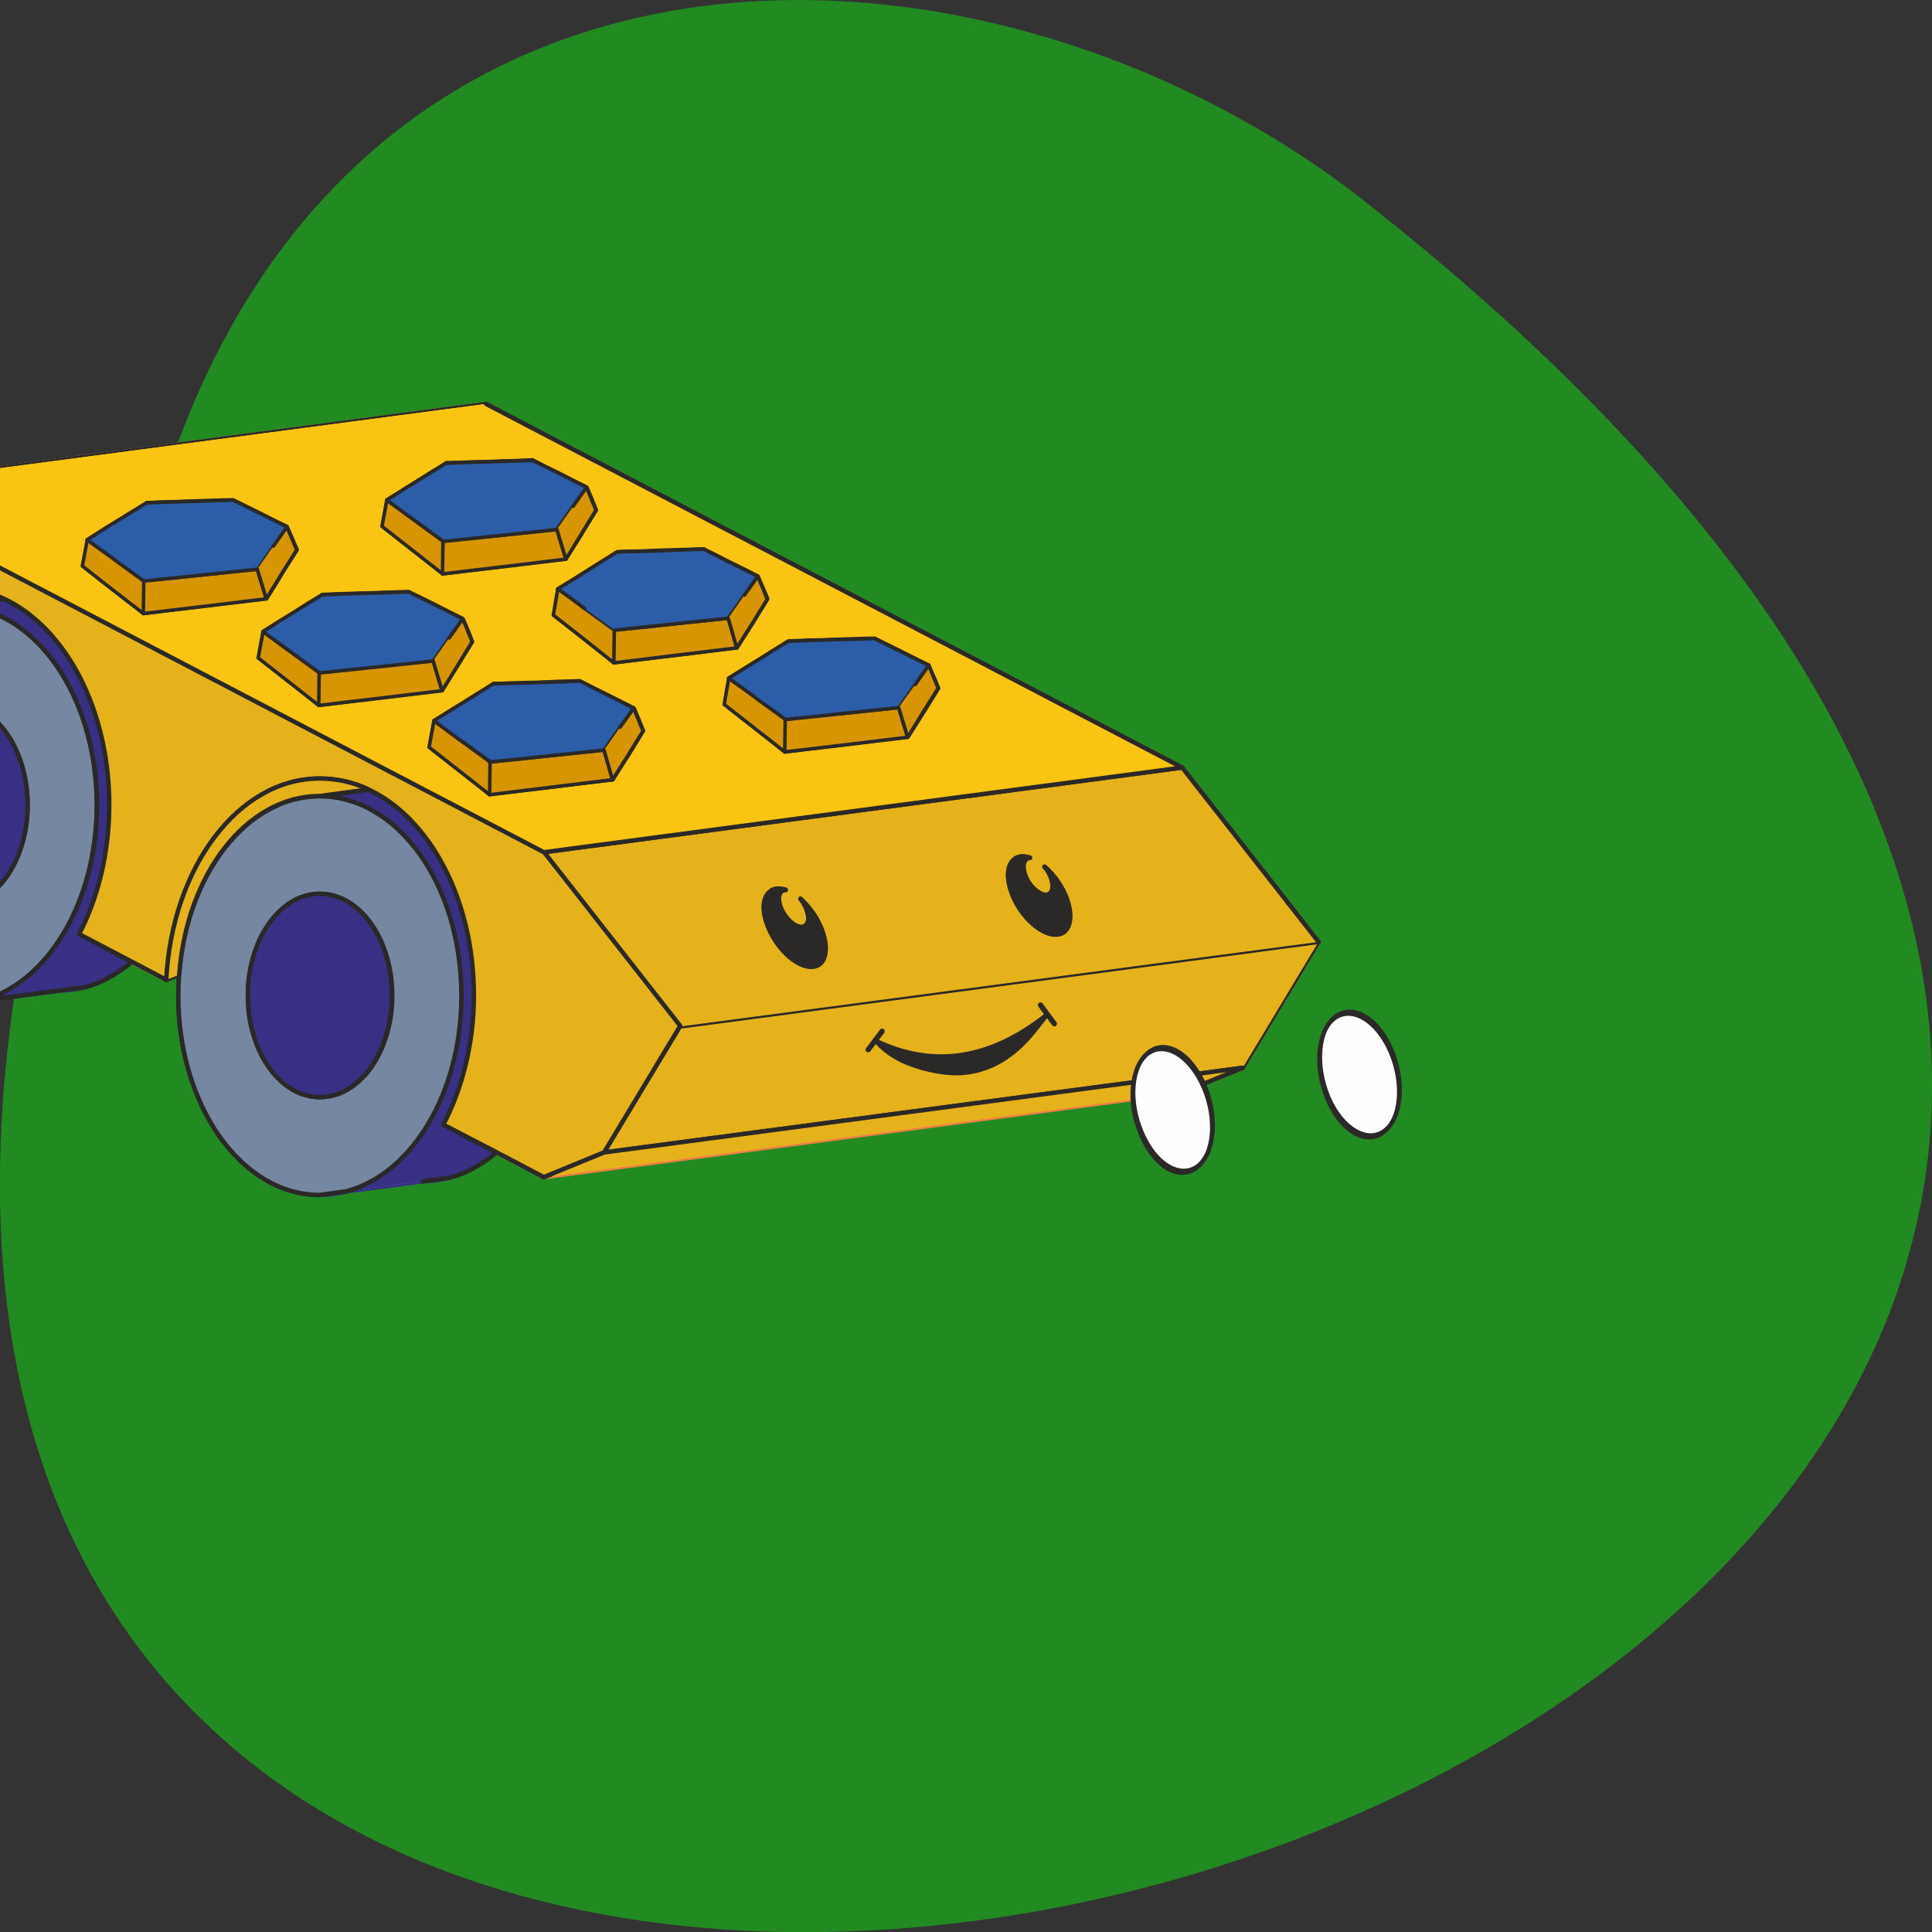 <svg xmlns="http://www.w3.org/2000/svg" viewBox="0 0 22 22" xmlns:xlink="http://www.w3.org/1999/xlink"><rect x="0" y="0" width="22" height="22" fill="#333333" stroke="none"/><path d="m 1.82 5.652 c -11.656 28.309 37.38 15.01 13.566 -3.48 c -4.27 -3.219 -11.445 -3.469 -13.566 3.48" fill="#218b21"/><g stroke-linejoin="round" stroke-linecap="round"><g stroke-width="25"><g transform="matrix(-0.002 0 0 0.002 27.24 -13.12)"><g fill="none"><g stroke="#ef8043"><path d="m 6112.77 11922.75 l 3636.69 482.04"/><path d="m 10523.28 11412.25 l -773.82 992.54"/><path d="m 9749.46 12404.79 l 431.6 716.84"/><path d="m 6544.37 12639.59 l 3636.69 482.04"/><path d="m 6889.14 10930.21 l 3634.13 482.04"/><path d="m 10181.06 13121.63 l 342.22 140.52"/><path d="m 6889.14 12780.11 l 3634.13 482.04"/></g><g stroke="#383085"><path d="m 12604.67 12228.7 c 0 -627.9 -360.09 -1134.84 -804.46 -1134.84 c -446.92 0 -807.02 506.94 -807.02 1134.84 c 0 626.12 360.09 1134.84 807.02 1134.84 c 444.37 0 804.46 -508.72 804.46 -1134.84"/><path d="m 14678.4 11143.66 c 0 -627.9 -360.09 -1134.84 -804.46 -1134.84 c -444.37 0 -804.46 506.94 -804.46 1134.84 c 0 626.12 360.09 1134.84 804.46 1134.84 c 444.37 0 804.46 -508.72 804.46 -1134.84"/></g><g stroke="#ef8043"><path d="m 10523.28 13262.15 l 572.06 -298.83 m 1578.28 -823.56 l 498 -259.7 m 1578.28 -823.56 l 66.4 -35.575"/><path d="m 10523.28 11412.25 l 3963.58 -2072.24"/><path d="m 14813.75 11019.15 l 181.32 -446.47 v -695.49 l -508.22 -537.18"/><path d="m 10852.72 8859.75 l 3634.13 480.26"/></g><g stroke="#2a2928"><path d="m 11800.2 10992.47 c 462.25 0 840.22 506.94 873.42 1147.29 m -1578.28 823.56 c -107.26 -204.56 -173.66 -458.92 -173.66 -734.62 c 0 -683.04 393.29 -1236.23 875.97 -1236.23"/><path d="m 13873.93 9907.43 c 462.25 0 842.77 506.94 873.42 1147.29 m -1578.28 823.56 c -107.26 -204.56 -171.11 -458.92 -171.11 -734.62 c 0 -683.04 390.74 -1236.23 875.97 -1236.23"/></g><g stroke="#ef8043"><path d="m 6889.14 10930.21 l 3963.58 -2070.46"/><path d="m 6889.14 10930.21 l -776.37 992.54"/><path d="m 6112.77 11922.75 l 431.6 716.84"/><path d="m 6544.37 12639.59 l 344.77 140.52"/></g><g stroke="#383085"><path d="m 11062.14 13265.71 l 738.06 97.83"/><path d="m 13135.87 12180.67 l 738.06 97.83"/><path d="m 13289.1 12200.24 c -153.23 0 -296.25 -58.699 -418.83 -163.64"/><path d="m 11212.82 13285.27 c -153.23 0 -296.25 -60.48 -418.83 -165.42"/><path d="m 11521.83 11056.5 l 278.37 37.35"/><path d="m 13598.12 9971.46 l 275.82 37.35"/><path d="m 12208.82 12228.7 c 0 -320.17 -183.88 -579.87 -408.62 -579.87 c -227.29 0 -411.17 259.7 -411.17 579.87 c 0 318.4 183.88 578.09 411.17 578.09 c 224.74 0 408.62 -259.7 408.62 -578.09"/><path d="m 14285.1 11143.66 c 0 -320.17 -183.88 -579.87 -411.17 -579.87 c -227.29 0 -411.17 259.7 -411.17 579.87 c 0 318.4 183.88 578.09 411.17 578.09 c 227.29 0 411.17 -259.7 411.17 -578.09"/></g></g><g stroke="#2a2928"><g fill-rule="evenodd"><g fill="#ffec00"><path d="m 6889.14 10930.21 l 3634.13 482.04 l 3963.58 -2072.24 l -3634.13 -480.26"/><path d="m 9749.46 12404.79 l 773.82 -992.54 l -3634.13 -482.04 l -776.37 992.54"/><path d="m 10181.06 13121.63 l -431.6 -716.84 l -3636.69 -482.04 l 431.6 716.84"/><path d="m 10523.28 11412.25 l -773.82 992.54 l 429.05 716.84 l 344.77 140.52 l 270.71 -142.3 l 298.8 -156.53 c -107.26 -206.33 -171.11 -460.7 -171.11 -736.4 c 0 -544.3 250.28 -1008.55 597.6 -1172.2 c 86.83 -40.911 181.32 -62.26 278.37 -62.26 c 462.25 0 840.22 505.16 873.42 1147.29 l 199.2 -104.95 l 298.8 -156.53 c -107.26 -206.33 -173.66 -460.7 -173.66 -736.4 c 0 -544.3 252.83 -1008.55 600.16 -1172.2 c 86.83 -40.911 181.32 -62.26 275.82 -62.26 c 464.8 0 842.77 505.16 873.42 1147.29 l 68.954 -35.575 l 178.77 -446.47 v -697.27 l -505.66 -537.18 l -3963.58 2072.24"/><path d="m 10523.28 13262.15 l -342.22 -140.52 l -3636.69 -482.04 l 344.77 140.52"/></g><g fill="#383085"><path d="m 11800.2 11093.85 c -446.92 0 -807.02 506.94 -807.02 1134.84 c 0 553.19 280.92 1013.89 653.79 1113.5 l 153.23 21.345 c 444.37 0 804.46 -508.72 804.46 -1134.84 c 0 -627.9 -360.09 -1134.84 -804.46 -1134.84 m 0 554.97 c 224.74 0 408.62 259.7 408.62 579.87 c 0 320.17 -183.88 578.09 -408.62 578.09 c -227.29 0 -411.17 -257.92 -411.17 -578.09 c 0 -320.17 183.88 -579.87 411.17 -579.87"/><path d="m 13873.93 10008.82 c -444.37 0 -804.46 506.94 -804.46 1134.84 c 0 553.19 280.92 1013.89 653.79 1113.5 l 150.68 21.345 c 446.92 0 807.02 -508.72 807.02 -1134.84 c 0 -627.9 -362.65 -1134.84 -807.02 -1134.84 m -411.17 1134.84 c 0 -320.17 183.88 -579.87 411.17 -579.87 c 227.29 0 411.17 259.7 411.17 579.87 c 0 320.17 -183.88 578.09 -411.17 578.09 c -227.29 0 -411.17 -257.92 -411.17 -578.09"/></g><g fill="#7687a1"><path d="m 11646.97 13342.19 c -372.86 -99.61 -653.79 -560.31 -653.79 -1113.5 c 0 -627.9 360.09 -1134.84 804.46 -1134.84 l -275.82 -37.35 c -349.88 163.64 -600.16 626.12 -600.16 1172.2 c 0 275.71 63.846 530.07 173.66 734.62 l -301.35 158.31 c 81.72 67.59 171.11 119.18 268.15 144.08 l 150.68 19.566"/><path d="m 12870.27 12036.59 c 81.72 67.59 171.11 119.18 265.6 144.08 l 153.23 19.566 l 434.16 56.92 c -372.86 -99.61 -656.34 -560.31 -656.34 -1113.5 c 0 -627.9 362.65 -1134.84 807.02 -1134.84 l -278.37 -37.35 c -347.32 163.64 -597.6 626.12 -597.6 1172.2 c 0 275.71 63.846 530.07 171.11 734.62"/></g><path d="m 11646.97 13342.19 c -372.86 -99.61 -653.79 -560.31 -653.79 -1113.5 c 0 -627.9 360.09 -1134.84 804.46 -1134.84 l -275.82 -37.35 c -349.88 163.64 -600.16 626.12 -600.16 1172.2 c 0 275.71 63.846 530.07 173.66 734.62 l -301.35 158.31 c 81.72 67.59 171.11 119.18 268.15 144.08 l 150.68 19.566" fill="#383085"/><g fill="#7687a1"><path d="m 10993.19 12228.7 c 0 553.19 280.92 1013.89 653.79 1113.5 l 153.23 21.345 c 444.37 0 804.46 -508.72 804.46 -1134.84 c 0 -627.9 -362.65 -1134.84 -804.46 -1134.84 c -446.92 0 -807.02 506.94 -807.02 1134.84 m 804.46 578.09 c -227.29 0 -411.17 -257.92 -411.17 -578.09 c 0 -320.17 183.88 -579.87 411.17 -579.87 c 227.29 0 411.17 259.7 411.17 579.87 c 0 320.17 -183.88 578.09 -411.17 578.09"/><path d="m 13069.47 11143.66 c 0 553.19 280.92 1013.89 653.79 1113.5 l 150.68 21.345 c 446.92 0 807.02 -508.72 807.02 -1134.84 c 0 -627.9 -362.65 -1134.84 -807.02 -1134.84 c -444.37 0 -804.46 506.94 -804.46 1134.84 m 804.46 578.09 c -227.29 0 -411.17 -257.92 -411.17 -578.09 c 0 -320.17 183.88 -579.87 411.17 -579.87 c 227.29 0 411.17 259.7 411.17 579.87 c 0 320.17 -183.88 578.09 -411.17 578.09"/></g><path d="m 13723.25 12257.16 c -372.86 -99.61 -656.34 -560.31 -656.34 -1113.5 c 0 -627.9 362.65 -1134.84 807.02 -1134.84 l -278.37 -37.35 c -347.32 163.64 -597.6 626.12 -597.6 1172.2 c 0 275.71 63.846 530.07 171.11 734.62 l -298.8 158.31 c 81.72 67.59 171.11 119.18 265.6 144.08 l 153.23 19.566 l 431.6 56.92" fill="#383085"/><path d="m 6544.37 12639.59 l 3636.69 482.04 l -431.6 -716.84 l -3636.69 -482.04" fill="#e6b21b"/><path d="m 10852.72 8859.75 l -3963.58 2070.46 l 3634.13 482.04 l 3963.58 -2072.24" fill="#ffd112"/><g fill="#e6b21b"><path d="m 9749.46 12404.79 l 773.82 -992.54 l -3634.13 -482.04 l -776.37 992.54"/><path d="m 9749.46 12404.79 l 431.6 716.84 l 342.22 140.52 l 270.71 -142.3 l 301.35 -156.53 c -107.26 -206.33 -173.66 -460.7 -173.66 -736.4 c 0 -544.3 250.28 -1008.55 600.16 -1172.2 c 86.83 -40.911 181.32 -62.26 275.82 -62.26 c 462.25 0 842.77 505.16 873.42 1147.29 l 199.2 -104.95 l 298.8 -156.53 c -107.26 -206.33 -171.11 -460.7 -171.11 -736.4 c 0 -544.3 250.28 -1008.55 597.6 -1172.2 c 86.83 -40.911 181.32 -62.26 278.37 -62.26 c 462.25 0 840.22 505.16 873.42 1147.29 l 66.4 -35.575 l 181.32 -446.47 v -697.27 l -508.22 -537.18 l -3963.58 2072.24 l -776.37 990.76"/><path d="m 10523.28 13262.15 l -342.22 -140.52 l -3636.69 -482.04 l 344.77 140.52"/></g><path d="m 10852.72 8859.75 l -3963.58 2070.46 l 3634.13 482.04 l 3963.58 -2072.24" fill="#f9c512"/><g fill="#383085"><path d="m 11800.2 11648.82 c -227.29 0 -411.17 257.92 -411.17 578.09 c 0 320.17 183.88 579.87 411.17 579.87 c 224.74 0 408.62 -259.7 408.62 -579.87 c 0 -320.17 -183.88 -578.09 -408.62 -578.09"/><path d="m 13462.76 11143.66 c 0 320.17 183.88 578.09 411.17 578.09 c 227.29 0 411.17 -257.92 411.17 -578.09 c 0 -320.17 -183.88 -579.87 -411.17 -579.87 c -227.29 0 -411.17 259.7 -411.17 579.87"/></g></g><g fill="none"><path d="m 12673.62 12139.76 l -74.06 -30.24"/><path d="m 14747.35 11054.72 l -71.51 -30.24"/></g><g fill="#e6b21b" fill-rule="evenodd"><path d="m 12673.62 12139.76 c -33.2 -642.13 -411.17 -1147.29 -873.42 -1147.29 c -97.05 0 -191.54 21.345 -278.37 62.26 l 278.37 37.35 c 416.28 0 758.49 446.47 799.36 1017.44"/><path d="m 13873.93 10008.82 c 416.28 0 758.49 444.69 801.91 1015.67 l 71.51 30.24 c -30.646 -640.35 -411.17 -1147.29 -873.42 -1147.29 c -97.05 0 -188.99 23.12 -275.82 64.03"/></g></g></g><g stroke="#2a2928"><path d="m 165.69 -0.554 c -1.615 -171.33 -74.06 -311.37 -164.83 -310.53 c -91.53 -0.335 -166.19 138.92 -166.26 311.35 c -0.067 172.44 74.06 311.37 164.83 310.53 c 91.53 0.335 166.19 -138.92 166.26 -311.35" transform="matrix(-0.002 0.002 0.001 0.002 15.481 12.236)" fill="#fdfdfd" fill-rule="evenodd"/><g transform="matrix(-0.002 0 0 0.002 27.24 -13.12)"><g fill="none"><path d="m 7841.73 11449.6 c 61.29 39.13 48.52 167.2 -25.539 282.82 c -76.62 115.62 -188.99 176.1 -250.28 136.96 c -58.739 -40.911 -48.52 -167.2 28.09 -282.82 c 22.985 -37.35 51.08 -67.59 79.17 -92.49 m 84.28 -51.584 c 30.646 -10.672 61.29 -8.894 84.28 5.336"/><path d="m 7775.33 11449.6 c 28.09 19.566 22.985 80.04 -12.769 135.18 c -35.754 53.36 -89.38 83.6 -117.48 64.03 c -28.09 -19.566 -22.985 -78.26 12.769 -133.41 c 5.108 -7.115 10.215 -14.23 15.323 -19.566 m 84.28 -51.584 c 7.662 0 12.769 1.779 17.877 5.336"/></g><path d="m 7565.91 11869.39 c 61.29 39.13 173.66 -21.345 247.72 -136.96 c 76.62 -115.62 89.38 -241.91 25.539 -282.82 c -22.985 -16.01 -51.08 -16.01 -84.28 -5.336 c 7.662 0 15.323 1.779 17.877 5.336 c 30.646 19.566 22.985 80.04 -10.215 135.18 c -35.754 53.36 -89.38 83.6 -117.48 64.03 c -30.646 -19.566 -22.985 -78.26 10.215 -133.41 c 5.108 -7.115 10.215 -14.23 15.323 -19.566 c -28.09 23.12 -53.631 53.36 -79.17 90.72 c -76.62 115.62 -86.83 241.91 -25.539 282.82" fill="#2a2928" fill-rule="evenodd"/></g><path d="m 164.43 0.374 c 0.067 -172.44 -74.06 -311.37 -164.83 -310.53 c -91.53 -0.335 -164.51 137.81 -164.58 310.25 c -0.067 172.44 74.06 311.37 164.83 310.53 c 91.53 0.335 166.19 -138.92 164.58 -310.25" transform="matrix(-0.002 0.002 0.001 0.002 13.353 12.639)" fill="#fdfdfd" fill-rule="evenodd"/><g transform="matrix(-0.002 0 0 0.002 27.24 -13.12)"><g fill="none"><path d="m 9231.03 11632.82 c 61.29 39.13 51.08 165.42 -25.539 282.82 c -76.62 115.62 -186.43 176.1 -247.72 136.96 c -61.29 -40.911 -48.52 -167.2 25.539 -282.82 c 25.539 -37.35 51.08 -67.59 79.17 -92.49 m 84.28 -51.584 c 33.2 -10.672 63.846 -8.894 84.28 5.336"/><path d="m 9167.18 11632.82 c 28.09 19.566 22.985 80.04 -12.769 133.41 c -35.754 55.14 -89.38 85.38 -117.48 65.814 c -30.646 -19.566 -22.985 -78.26 10.215 -133.41 c 5.108 -7.115 10.215 -14.23 15.323 -21.345 m 84.28 -49.805 c 7.662 0 15.323 1.779 20.431 5.336"/></g><g fill="#2a2928" fill-rule="evenodd"><path d="m 8957.76 12052.6 c 61.29 39.13 173.66 -21.345 247.72 -136.96 c 76.62 -117.4 89.38 -241.91 25.539 -282.82 c -22.985 -16.01 -51.08 -16.01 -84.28 -5.336 c 7.662 0 15.323 1.779 20.431 5.336 c 28.09 19.566 22.985 80.04 -12.769 133.41 c -35.754 55.14 -89.38 85.38 -117.48 65.814 c -30.646 -19.566 -22.985 -78.26 10.215 -133.41 c 5.108 -7.115 10.215 -14.23 15.323 -21.345 c -28.09 24.902 -53.631 55.14 -79.17 92.49 c -74.06 115.62 -86.83 241.91 -25.539 282.82"/><path d="m 7657.85 12335.42 c 61.29 80.04 120.03 160.09 201.75 222.34 c 81.72 64.03 181.32 106.72 296.25 112.06 c 114.92 3.557 242.62 -32.02 324.34 -69.37 c 81.72 -39.13 120.03 -78.26 155.79 -115.62 c -329.45 158.31 -656.34 108.5 -978.13 -149.41"/></g></g></g></g><path d="m 13123.1 9633.5 c -48.52 35.575 -99.6 72.929 -153.23 110.28 c -53.631 40.911 -109.82 81.82 -168.55 122.73 m 0 0 c -58.739 -5.336 -117.48 -10.672 -173.66 -17.787 c -58.739 -5.336 -112.37 -12.451 -168.55 -17.787 c -104.71 -10.672 -206.86 -21.345 -303.91 -32.02 m 0 0 c -33.2 -46.25 -66.4 -90.72 -91.94 -131.63 c -28.09 -37.35 -53.631 -72.929 -76.62 -106.72 m 306.46 -154.75 c -48.52 23.12 -97.05 48.03 -148.12 72.929 c -51.08 26.681 -104.71 53.36 -160.89 80.04 m 801.91 -136.96 c -45.969 -1.779 -89.38 -3.557 -132.8 -5.336 c -43.42 0 -84.28 -1.779 -125.14 -3.557 c -40.862 -1.779 -81.72 -3.557 -120.03 -3.557 c -38.31 -1.779 -79.17 -3.557 -114.92 -3.557 m 827.45 225.9 c -33.2 -21.345 -66.4 -40.911 -97.05 -60.48 c -30.646 -19.566 -58.739 -37.35 -86.83 -53.36 c -28.09 -17.787 -53.631 -35.575 -81.72 -51.584 c -22.985 -14.23 -48.52 -30.24 -71.51 -44.47 m -799.36 138.74 c -17.877 40.911 -35.754 83.6 -56.18 129.85 m 224.74 108.5 c -17.877 53.36 -33.2 110.28 -51.08 168.98 m 697.2 -101.39 c 2.554 58.699 2.554 120.95 5.108 186.77 m 316.68 -421.56 c 7.662 48.03 17.877 97.83 28.09 149.41 m -1220.74 -90.72 c 25.539 40.911 53.631 83.6 81.72 128.07 c 28.09 48.03 58.739 97.83 91.94 149.41 c 109.82 12.451 222.19 26.681 339.66 40.911 c 117.48 14.23 237.51 28.46 360.09 44.47 c 63.846 -49.805 122.58 -97.83 183.88 -144.08 c 53.631 -42.69 109.82 -85.38 160.89 -128.07" transform="matrix(-0.002 0 0 0.002 27.24 -13.12)" fill="none" stroke="#2a2928" stroke-width="20"/></g><path d="m 12969.87 9743.78 c 53.631 -37.35 104.71 -74.71 153.23 -110.28 l -97.05 -62.26 l -86.83 -53.36 l -81.72 -49.805 l -71.51 -44.47 l -130.25 -5.336 l -127.69 -3.557 l -120.03 -3.557 l -114.92 -3.557 l -148.12 72.929 l -160.89 80.04 l 76.62 108.5 l 91.94 131.63 l 306.46 32.02 l 166 17.787 l 176.22 17.787 l 168.55 -122.73" transform="matrix(-0.002 0 0 0.002 27.24 -13.12)" fill="#2c5da8" fill-rule="evenodd" stroke="#2a2928" stroke-linejoin="round" stroke-linecap="round" stroke-width="20" id="0"/><path d="m 12063.25 9669.08 l -76.62 -108.5 l -56.18 129.85 l 81.72 129.85 l 91.94 149.41 l 51.08 -168.98" transform="matrix(-0.002 0 0 0.002 27.24 -13.12)" fill="#d79500" fill-rule="evenodd" stroke="#2a2928" stroke-linejoin="round" stroke-linecap="round" stroke-width="20" id="1"/><g fill="#d79500" fill-rule="evenodd" stroke="#2a2928" stroke-linejoin="round" stroke-linecap="round" stroke-width="20" transform="matrix(-0.002 0 0 0.002 27.24 -13.12)"><path d="m 12801.31 9866.52 l -173.66 -17.787 l -168.55 -16.01 l -303.91 -32.02 l -51.08 168.98 l 339.66 40.911 l 360.09 42.69"/><path d="m 12969.87 9743.78 l -168.55 122.73 l 2.554 186.77 l 183.88 -142.3 l 163.45 -128.07 l -28.09 -149.41 c -48.52 35.575 -99.6 72.929 -153.23 110.28"/></g><use xlink:href="#0"/><use xlink:href="#1"/><path d="m 12121.99 10156.45 c -48.52 35.575 -99.6 72.929 -150.68 110.28 c -53.631 40.911 -109.82 81.82 -168.55 122.73 m 0 0 c -58.739 -5.336 -120.03 -10.672 -176.22 -17.787 c -56.18 -5.336 -112.37 -12.451 -166 -17.787 c -107.26 -10.672 -206.86 -21.345 -306.46 -32.02 m 0 0 c -33.2 -46.25 -63.846 -90.72 -91.94 -131.63 c -28.09 -37.35 -51.08 -72.929 -76.62 -106.72 m 306.46 -154.75 c -45.969 23.12 -97.05 48.03 -148.12 72.929 c -51.08 26.681 -104.71 53.36 -158.34 80.04 m 799.36 -136.96 c -43.42 -1.779 -86.83 -3.557 -130.25 -5.336 c -43.42 0 -86.83 -1.779 -127.69 -3.557 c -40.862 0 -79.17 -3.557 -120.03 -3.557 c -38.31 -1.779 -76.62 -3.557 -114.92 -3.557 m 830 225.9 c -35.754 -21.345 -66.4 -40.911 -99.6 -60.48 c -30.646 -19.566 -58.739 -37.35 -86.83 -53.36 c -25.539 -17.787 -53.631 -35.575 -79.17 -51.584 c -25.539 -14.23 -48.52 -30.24 -71.51 -44.47 m -801.91 138.74 c -17.877 40.911 -35.754 83.6 -53.631 129.85 m 222.19 108.5 c -15.323 53.36 -33.2 110.28 -48.52 168.98 m 697.2 -101.39 c 0 58.699 2.554 120.95 2.554 186.77 m 319.23 -421.56 c 7.662 48.03 17.877 97.83 25.539 151.19 m -1218.19 -92.49 c 25.539 40.911 51.08 83.6 79.17 128.07 c 30.646 48.03 61.29 97.83 94.49 149.41 c 109.82 12.451 222.19 26.681 337.11 40.911 c 117.48 14.23 240.06 28.46 362.65 44.47 c 61.29 -49.805 122.58 -97.83 181.32 -144.08 c 56.18 -42.69 109.82 -85.38 163.45 -126.29" transform="matrix(-0.002 0 0 0.002 27.24 -13.12)" fill="none" stroke="#2a2928" stroke-linejoin="round" stroke-linecap="round" stroke-width="20"/><path d="m 11971.31 10266.74 c 51.08 -37.35 102.15 -74.71 150.68 -110.28 l -97.05 -62.26 l -86.83 -53.36 l -79.17 -49.805 l -74.06 -44.47 l -130.25 -5.336 l -125.14 -3.557 l -120.03 -3.557 l -117.48 -3.557 l -148.12 72.929 l -158.34 80.04 l 76.62 108.5 l 91.94 131.63 l 303.91 32.02 l 168.55 17.787 l 173.66 17.787 l 168.55 -122.73" transform="matrix(-0.002 0 0 0.002 27.24 -13.12)" fill="#2c5da8" fill-rule="evenodd" stroke="#2a2928" stroke-linejoin="round" stroke-linecap="round" stroke-width="20" id="2"/><path d="m 11062.14 10192.03 l -76.62 -108.5 l -53.631 129.85 l 79.17 129.85 l 91.94 149.41 l 51.08 -170.76" transform="matrix(-0.002 0 0 0.002 27.24 -13.12)" fill="#d79500" fill-rule="evenodd" stroke="#2a2928" stroke-linejoin="round" stroke-linecap="round" stroke-width="20" id="3"/><g fill="#d79500" fill-rule="evenodd" stroke="#2a2928" stroke-linejoin="round" stroke-linecap="round" stroke-width="20" transform="matrix(-0.002 0 0 0.002 27.24 -13.12)"><path d="m 11802.76 10389.47 l -176.22 -17.787 l -166 -17.787 l -306.46 -32.02 l -51.08 170.76 l 339.66 40.911 l 362.65 42.69"/><path d="m 11971.31 10266.74 l -168.55 122.73 l 2.554 186.77 l 181.32 -142.3 l 163.45 -128.07 l -28.09 -149.41 c -48.52 35.575 -99.6 72.929 -150.68 110.28"/></g><use xlink:href="#2"/><use xlink:href="#3"/><path d="m 11148.97 10663.4 c -48.52 37.35 -99.6 72.929 -150.68 112.06 c -53.631 39.13 -109.82 80.04 -168.55 122.73 m 0 0 c -58.739 -5.336 -117.48 -12.451 -176.22 -17.787 c -56.18 -7.115 -112.37 -12.451 -166 -17.787 c -107.26 -12.451 -206.86 -23.12 -306.46 -32.02 m 0 0 c -33.2 -46.25 -63.846 -90.72 -91.94 -131.63 c -28.09 -37.35 -51.08 -74.71 -76.62 -108.5 m 306.46 -154.75 c -45.969 24.902 -97.05 49.805 -148.12 74.71 c -51.08 24.902 -104.71 53.36 -158.34 80.04 m 799.36 -138.74 c -43.42 0 -86.83 -3.557 -130.25 -3.557 c -43.42 -1.779 -86.83 -3.557 -127.69 -3.557 c -40.862 -1.779 -79.17 -3.557 -120.03 -5.336 c -38.31 0 -76.62 -1.779 -114.92 -3.557 m 830 227.68 c -35.754 -21.345 -66.4 -40.911 -99.6 -62.26 c -30.646 -17.787 -58.739 -35.575 -86.83 -53.36 c -25.539 -16.01 -53.631 -33.796 -79.17 -49.805 c -25.539 -14.23 -48.52 -30.24 -71.51 -44.47 m -801.91 136.96 c -17.877 40.911 -35.754 85.38 -53.631 129.85 m 222.19 110.28 c -15.323 51.584 -33.2 110.28 -48.52 168.98 m 697.2 -103.17 c 0 58.699 2.554 120.95 2.554 186.77 m 319.23 -419.78 c 7.662 46.25 17.877 96.05 25.539 149.41 m -1218.19 -92.49 c 25.539 40.911 51.08 85.38 79.17 129.85 c 30.646 46.25 61.29 96.05 94.49 149.41 c 109.82 12.451 222.19 26.681 337.11 40.911 c 117.48 14.23 240.06 28.46 362.65 42.69 c 61.29 -48.03 122.58 -96.05 181.32 -142.3 c 56.18 -44.47 109.82 -87.16 163.45 -128.07" transform="matrix(-0.002 0 0 0.002 27.24 -13.12)" fill="none" stroke="#2a2928" stroke-linejoin="round" stroke-linecap="round" stroke-width="20"/><path d="m 10998.29 10775.46 c 51.08 -39.13 102.15 -74.71 150.68 -112.06 l -97.05 -60.48 l -86.83 -53.36 l -79.17 -49.805 l -74.06 -46.25 l -130.25 -3.557 l -125.14 -3.557 l -120.03 -3.557 l -117.48 -5.336 l -148.12 74.71 l -158.34 80.04 l 76.62 108.5 l 91.94 129.85 l 303.91 32.02 l 168.55 17.787 l 173.66 17.787 l 168.55 -122.73" transform="matrix(-0.002 0 0 0.002 27.24 -13.12)" fill="#2c5da8" fill-rule="evenodd" stroke="#2a2928" stroke-linejoin="round" stroke-linecap="round" stroke-width="20" id="4"/><path d="m 10089.12 10700.75 l -76.62 -108.5 l -53.631 129.85 l 79.17 128.07 l 94.49 149.41 l 48.52 -168.98" transform="matrix(-0.002 0 0 0.002 27.24 -13.12)" fill="#d79500" fill-rule="evenodd" stroke="#2a2928" stroke-linejoin="round" stroke-linecap="round" stroke-width="20" id="5"/><g fill="#d79500" fill-rule="evenodd" stroke="#2a2928" stroke-linejoin="round" stroke-linecap="round" stroke-width="20" transform="matrix(-0.002 0 0 0.002 27.24 -13.12)"><path d="m 10829.74 10898.19 l -176.22 -17.787 l -166 -17.787 l -306.46 -32.02 l -48.52 168.98 l 337.11 40.911 l 362.65 44.47"/><path d="m 10998.29 10775.46 l -168.55 122.73 l 2.554 186.77 l 181.32 -142.3 l 163.45 -128.07 l -28.09 -151.19 c -48.52 37.35 -99.6 72.929 -150.68 112.06"/></g><use xlink:href="#4"/><use xlink:href="#5"/><path d="m 11417.12 9407.6 c -48.52 35.575 -99.6 72.929 -150.68 110.28 c -53.631 40.911 -109.82 81.82 -168.55 122.73 m 0 0 c -58.739 -5.336 -120.03 -12.451 -176.22 -17.787 c -56.18 -5.336 -112.37 -12.451 -166 -17.787 c -107.26 -10.672 -206.86 -21.345 -306.46 -32.02 m 0 0 c -33.2 -46.25 -63.846 -90.72 -91.94 -131.63 c -28.09 -37.35 -51.08 -72.929 -76.62 -106.72 m 306.46 -156.53 c -45.969 24.902 -97.05 49.805 -148.12 74.71 c -51.08 26.681 -104.71 53.36 -158.34 80.04 m 799.36 -138.74 c -43.42 0 -86.83 -1.779 -130.25 -3.557 c -43.42 0 -86.83 -1.779 -127.69 -3.557 c -40.862 -1.779 -79.17 -3.557 -120.03 -3.557 c -38.31 -1.779 -76.62 -3.557 -114.92 -5.336 m 830 227.68 c -35.754 -21.345 -66.4 -40.911 -99.6 -60.48 c -30.646 -19.566 -58.739 -37.35 -86.83 -55.14 c -25.539 -16.01 -53.631 -33.796 -79.17 -49.805 c -25.539 -14.23 -48.52 -30.24 -71.51 -44.47 m -801.91 138.74 c -17.877 40.911 -35.754 83.6 -53.631 129.85 m 222.19 108.5 c -15.323 53.36 -33.2 110.28 -48.52 168.98 m 697.2 -101.39 c 0 58.699 2.554 120.95 2.554 186.77 m 319.23 -421.56 c 7.662 48.03 17.877 97.83 25.539 149.41 m -1218.19 -90.72 c 25.539 40.911 51.08 83.6 79.17 128.07 c 28.09 48.03 61.29 97.83 94.49 149.41 c 109.82 12.451 222.19 26.681 337.11 40.911 c 117.48 14.23 237.51 28.46 362.65 44.47 c 61.29 -49.805 122.58 -97.83 181.32 -144.08 c 56.18 -42.69 109.82 -87.16 163.45 -128.07" transform="matrix(-0.002 0 0 0.002 27.24 -13.12)" fill="none" stroke="#2a2928" stroke-linejoin="round" stroke-linecap="round" stroke-width="20"/><path d="m 11266.45 9517.88 c 51.08 -37.35 102.15 -74.71 150.68 -110.28 l -97.05 -62.26 l -86.83 -53.36 l -79.17 -49.805 l -74.06 -44.47 l -130.25 -5.336 l -125.14 -3.557 l -120.03 -3.557 l -117.48 -3.557 l -148.12 72.929 l -158.34 80.04 l 76.62 108.5 l 91.94 131.63 l 303.91 32.02 l 168.55 17.787 l 173.66 17.787 l 168.55 -122.73" transform="matrix(-0.002 0 0 0.002 27.24 -13.12)" fill="#2c5da8" fill-rule="evenodd" stroke="#2a2928" stroke-linejoin="round" stroke-linecap="round" stroke-width="20" id="6"/><path d="m 10357.28 9443.18 l -76.62 -108.5 l -53.631 129.85 l 79.17 129.85 l 91.94 149.41 l 51.08 -168.98" transform="matrix(-0.002 0 0 0.002 27.24 -13.12)" fill="#d79500" fill-rule="evenodd" stroke="#2a2928" stroke-linejoin="round" stroke-linecap="round" stroke-width="20" id="7"/><g fill="#d79500" fill-rule="evenodd" stroke="#2a2928" stroke-linejoin="round" stroke-linecap="round" stroke-width="20" transform="matrix(-0.002 0 0 0.002 27.24 -13.12)"><path d="m 11097.89 9640.62 l -176.22 -17.787 l -166 -16.01 l -306.46 -32.02 l -51.08 168.98 l 339.66 40.911 l 362.65 42.69"/><path d="m 11266.45 9517.88 l -168.55 122.73 l 2.554 186.77 l 181.32 -142.3 l 163.45 -128.07 l -28.09 -149.41 c -48.52 35.575 -99.6 72.929 -150.68 110.28"/></g><use xlink:href="#6"/><use xlink:href="#7"/><path d="m 10444.11 9912.77 c -51.08 35.575 -102.15 72.929 -153.23 112.06 c -53.631 39.13 -109.82 80.04 -168.55 122.73 m 0 0 c -58.739 -7.115 -117.48 -12.451 -176.22 -17.787 c -56.18 -7.115 -112.37 -12.451 -166 -19.566 c -107.26 -10.672 -206.86 -21.345 -306.46 -32.02 m 0 0 c -33.2 -44.47 -63.846 -88.94 -91.94 -129.85 c -25.539 -39.13 -51.08 -74.71 -76.62 -108.5 m 309.02 -154.75 c -48.52 23.12 -97.05 48.03 -148.12 74.71 c -53.631 24.902 -104.71 51.584 -160.89 80.04 m 799.36 -138.74 c -43.42 -1.779 -86.83 -3.557 -130.25 -3.557 c -43.42 -1.779 -84.28 -3.557 -125.14 -5.336 c -40.862 0 -81.72 -1.779 -120.03 -3.557 c -40.862 0 -79.17 -1.779 -117.48 -3.557 m 830 227.68 c -35.754 -21.345 -66.4 -40.911 -99.6 -62.26 c -28.09 -17.787 -58.739 -37.35 -86.83 -53.36 c -25.539 -17.787 -53.631 -33.796 -79.17 -49.805 c -25.539 -16.01 -48.52 -32.02 -71.51 -44.47 m -799.36 136.96 c -17.877 40.911 -38.31 85.38 -56.18 129.85 m 222.19 108.5 c -15.323 53.36 -33.2 110.28 -48.52 168.98 m 697.2 -101.39 c 0 58.699 2.554 120.95 2.554 186.77 m 319.23 -419.78 c 7.662 46.25 17.877 96.05 25.539 149.41 m -1218.19 -92.49 c 25.539 40.911 51.08 83.6 79.17 129.85 c 30.646 46.25 61.29 96.05 94.49 147.64 c 109.82 14.23 222.19 28.46 337.11 42.69 c 117.48 12.451 240.06 28.46 362.65 42.69 c 63.846 -48.03 122.58 -96.05 181.32 -142.3 c 56.18 -44.47 112.37 -87.16 163.45 -128.07" transform="matrix(-0.002 0 0 0.002 27.24 -13.12)" fill="none" stroke="#2a2928" stroke-linejoin="round" stroke-linecap="round" stroke-width="20"/><path d="m 10290.88 10024.83 c 51.08 -39.13 102.15 -76.49 153.23 -112.06 l -99.6 -60.48 l -86.83 -55.14 l -79.17 -49.805 l -71.51 -44.47 l -132.8 -3.557 l -125.14 -3.557 l -120.03 -5.336 l -114.92 -3.557 l -148.12 74.71 l -160.89 80.04 l 76.62 106.72 l 91.94 131.63 l 306.46 32.02 l 166 17.787 l 173.66 17.787" transform="matrix(-0.002 0 0 0.002 27.24 -13.12)" fill="#2c5da8" fill-rule="evenodd" stroke="#2a2928" stroke-linejoin="round" stroke-linecap="round" stroke-width="20" id="8"/><path d="m 9381.7 9948.34 l -76.62 -106.72 l -53.631 129.85 l 79.17 128.07 l 94.49 149.41 l 48.52 -168.98" transform="matrix(-0.002 0 0 0.002 27.24 -13.12)" fill="#d79500" fill-rule="evenodd" stroke="#2a2928" stroke-linejoin="round" stroke-linecap="round" stroke-width="20" id="9"/><g fill="#d79500" fill-rule="evenodd" stroke="#2a2928" stroke-linejoin="round" stroke-linecap="round" stroke-width="20" transform="matrix(-0.002 0 0 0.002 27.24 -13.12)"><path d="m 10122.32 10147.56 l -176.22 -17.787 l -166 -17.787 l -306.46 -32.02 l -48.52 168.98 l 337.11 40.911 l 362.65 44.47"/><path d="m 10290.88 10024.83 l -168.55 122.73 l 2.554 186.77 l 181.32 -144.08 l 163.45 -128.07 l -25.539 -149.41 c -51.08 35.575 -102.15 72.929 -153.23 112.06"/></g><use xlink:href="#8"/><use xlink:href="#9"/><path d="m 9471.09 10421.49 c -51.08 35.575 -102.15 72.929 -153.23 110.28 c -53.631 40.911 -109.82 81.82 -168.55 122.73 m 0 0 c -58.739 -5.336 -117.48 -10.672 -176.22 -17.787 c -56.18 -5.336 -109.82 -12.451 -166 -17.787 c -107.26 -10.672 -206.86 -21.345 -306.46 -32.02 m 0 0 c -33.2 -46.25 -63.846 -90.72 -91.94 -131.63 c -25.539 -37.35 -51.08 -72.929 -76.62 -106.72 m 309.02 -154.75 c -48.52 23.12 -97.05 48.03 -148.12 72.929 c -53.631 26.681 -104.71 53.36 -160.89 80.04 m 799.36 -136.96 c -43.42 -1.779 -86.83 -3.557 -130.25 -5.336 c -43.42 0 -84.28 -1.779 -125.14 -3.557 c -40.862 -1.779 -81.72 -3.557 -120.03 -3.557 c -40.862 -1.779 -79.17 -3.557 -117.48 -3.557 m 830 225.9 c -35.754 -21.345 -66.4 -40.911 -99.6 -60.48 c -28.09 -19.566 -58.739 -37.35 -86.83 -53.36 c -25.539 -17.787 -53.631 -35.575 -79.17 -51.584 c -25.539 -14.23 -48.52 -30.24 -71.51 -44.47 m -799.36 138.74 c -17.877 40.911 -38.31 83.6 -56.18 129.85 m 222.19 108.5 c -15.323 53.36 -33.2 110.28 -48.52 168.98 m 697.2 -101.39 c 0 58.699 2.554 120.95 2.554 186.77 m 319.23 -421.56 c 7.662 48.03 17.877 97.83 25.539 149.41 m -1218.19 -90.72 c 25.539 40.911 51.08 83.6 79.17 128.07 c 30.646 48.03 61.29 97.83 94.49 149.41 c 109.82 12.451 222.19 26.681 337.11 40.911 c 117.48 14.23 240.06 28.46 362.65 44.47 c 63.846 -49.805 122.58 -97.83 181.32 -144.08 c 56.18 -42.69 112.37 -85.38 163.45 -128.07" transform="matrix(-0.002 0 0 0.002 27.24 -13.12)" fill="none" stroke="#2a2928" stroke-linejoin="round" stroke-linecap="round" stroke-width="20"/><path d="m 9317.86 10531.77 c 51.08 -37.35 102.15 -74.71 153.23 -110.28 l -99.6 -62.26 l -86.83 -53.36 l -79.17 -49.805 l -71.51 -44.47 l -132.8 -5.336 l -125.14 -3.557 l -120.03 -3.557 l -114.92 -3.557 l -148.12 72.929 l -160.89 80.04 l 76.62 108.5 l 91.94 131.63 l 306.46 32.02 l 166 17.787 l 173.66 17.787 l 171.11 -122.73" transform="matrix(-0.002 0 0 0.002 27.24 -13.12)" fill="#2c5da8" fill-rule="evenodd" stroke="#2a2928" stroke-linejoin="round" stroke-linecap="round" stroke-width="20" id="A"/><path d="m 8408.69 10457.06 l -76.62 -108.5 l -53.631 129.85 l 81.72 129.85 l 91.94 149.41 l 51.08 -168.98" transform="matrix(-0.002 0 0 0.002 27.24 -13.12)" fill="#d79500" fill-rule="evenodd" stroke="#2a2928" stroke-linejoin="round" stroke-linecap="round" stroke-width="20" id="B"/><g fill="#d79500" fill-rule="evenodd" stroke="#2a2928" stroke-linejoin="round" stroke-linecap="round" stroke-width="20" transform="matrix(-0.002 0 0 0.002 27.24 -13.12)"><path d="m 9149.3 10656.28 l -176.22 -19.566 l -166 -16.01 l -303.91 -32.02 l -51.08 168.98 l 337.11 40.911 l 362.65 42.69"/><path d="m 9317.86 10531.77 l -168.55 122.73 l 2.554 186.77 l 181.32 -142.3 l 163.45 -128.07 l -25.539 -149.41 c -51.08 35.575 -102.15 72.929 -153.23 110.28"/></g><use xlink:href="#A"/><use xlink:href="#B"/><g fill="none" stroke="#2a2928" stroke-linejoin="round" stroke-linecap="round" stroke-width="30" transform="matrix(-0.002 0 0 0.002 27.24 -13.12)"><path d="m 8597.67 12431.47 l 79.17 104.95"/><path d="m 7696.16 12282.06 l -79.17 106.72"/></g></svg>